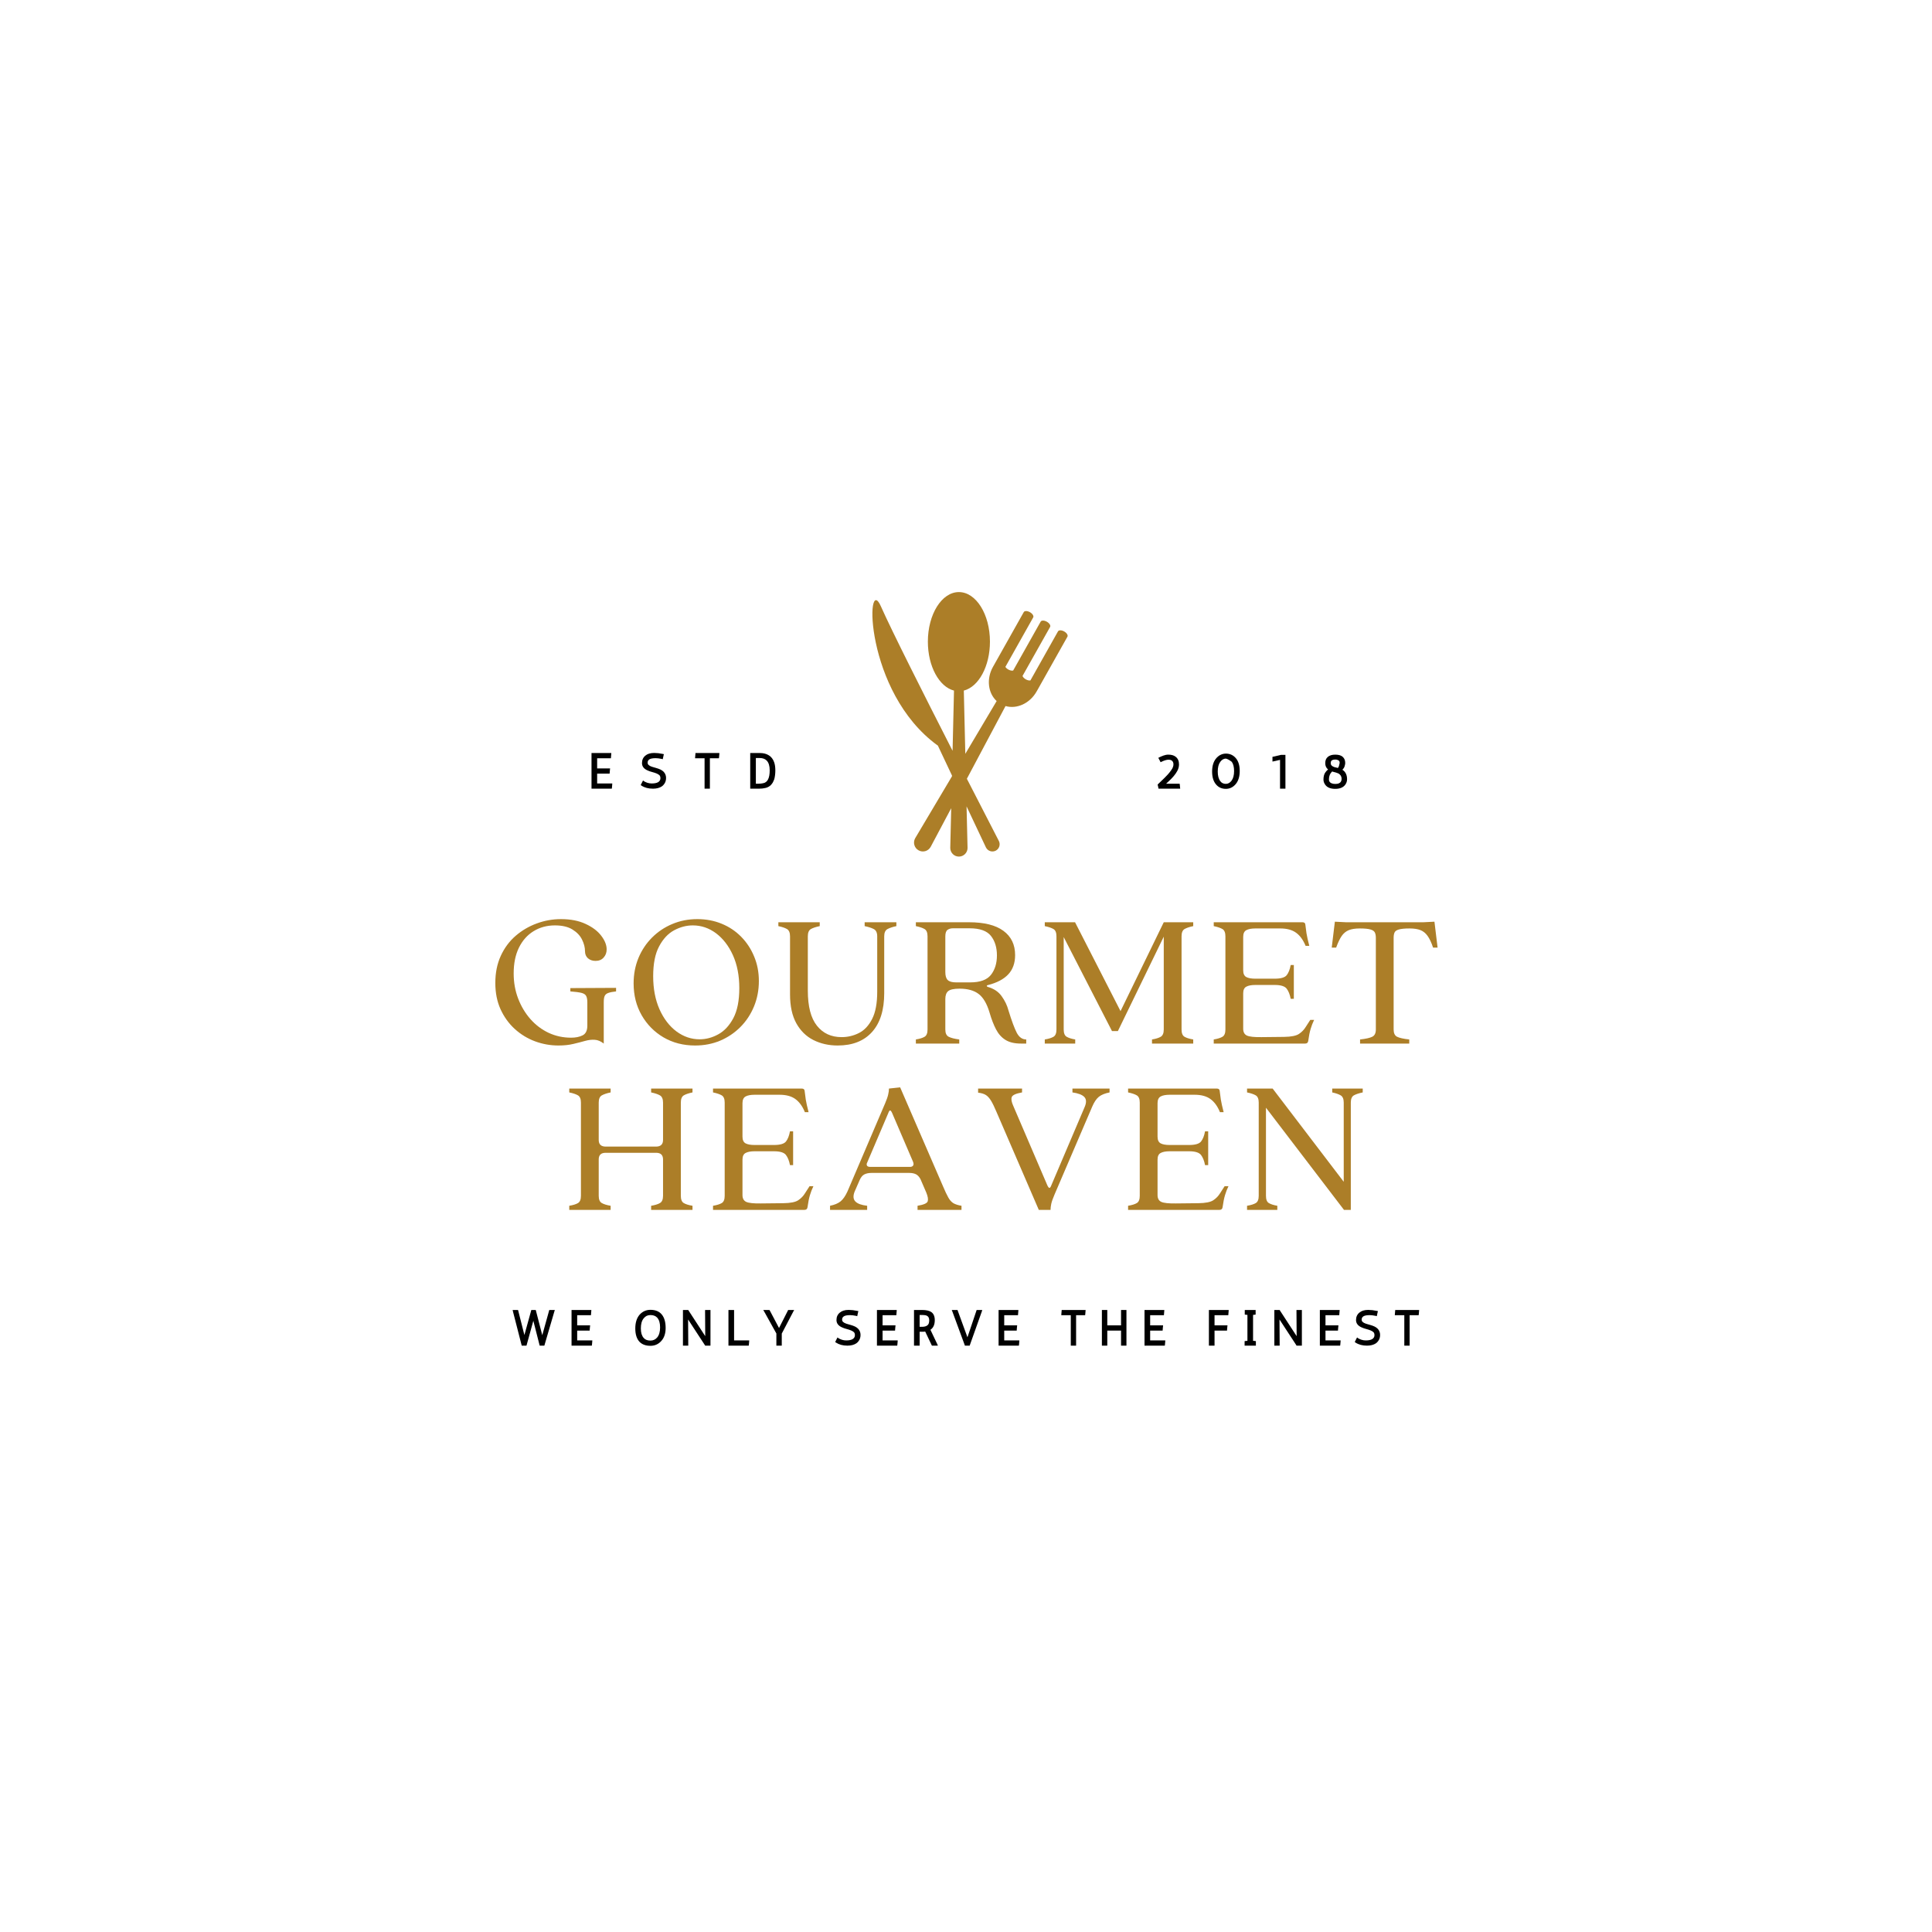 <svg xmlns="http://www.w3.org/2000/svg" xmlns:xlink="http://www.w3.org/1999/xlink" width="500" zoomAndPan="magnify" viewBox="0 0 375 375" height="500" preserveAspectRatio="xMidYMid meet" version="1.0"><defs><g/><clipPath id="ca15dc1174"><path d="M 169 114 L 207.355 114 L 207.355 166.5 L 169 166.5 Z M 169 114 " clip-rule="nonzero"/></clipPath></defs><g clip-path="url(#ca15dc1174)"><path fill="#ac7e28" d="M 206.555 122.562 C 206.047 122.281 205.512 122.273 205.355 122.551 L 200.004 132.066 C 199.762 132.113 199.43 132.043 199.109 131.863 C 198.789 131.684 198.559 131.434 198.469 131.207 L 203.824 121.688 C 203.98 121.414 203.695 120.957 203.188 120.672 C 202.684 120.387 202.145 120.383 201.992 120.66 L 196.656 130.145 C 196.414 130.211 196.055 130.145 195.711 129.953 C 195.457 129.809 195.262 129.625 195.145 129.441 L 200.543 119.844 C 200.699 119.566 200.414 119.113 199.906 118.824 C 199.402 118.543 198.863 118.535 198.711 118.812 L 192.734 129.438 C 191.422 131.773 191.777 134.539 193.449 136.074 L 187.367 146.316 L 187.082 134.285 C 187.082 134.203 187.082 134.121 187.078 134.043 C 189.953 133.309 192.148 129.336 192.148 124.543 C 192.148 119.23 189.449 114.922 186.121 114.922 C 182.793 114.922 180.098 119.23 180.098 124.543 C 180.098 129.336 182.293 133.309 185.168 134.043 C 185.164 134.121 185.164 134.203 185.164 134.285 L 184.895 145.73 C 179.398 134.961 173.043 122.355 170.973 117.672 C 168.023 111 167.652 134.266 181.984 144.688 L 182.012 144.664 L 184.777 150.523 L 184.777 150.68 L 177.633 162.703 C 177.168 163.531 177.461 164.582 178.289 165.047 C 179.117 165.516 180.164 165.219 180.633 164.391 L 184.629 156.871 L 184.445 164.586 C 184.445 165.512 185.195 166.262 186.121 166.262 C 187.047 166.262 187.801 165.512 187.801 164.586 L 187.609 156.516 L 191.375 164.496 C 191.723 165.188 192.566 165.465 193.258 165.121 C 193.949 164.773 194.227 163.93 193.883 163.242 C 193.883 163.242 191.211 158.078 187.668 151.156 L 195.172 137.043 C 197.355 137.676 199.898 136.543 201.211 134.207 L 201.496 133.707 L 204.621 128.145 L 207.188 123.582 C 207.344 123.305 207.059 122.848 206.555 122.562 " fill-opacity="1" fill-rule="nonzero"/></g><g fill="#ac7e28" fill-opacity="1"><g transform="translate(95.001, 202.556)"><g><path d="M 13.391 0.375 C 11.816 0.375 10.301 0.102 8.844 -0.438 C 7.395 -0.977 6.086 -1.773 4.922 -2.828 C 3.766 -3.879 2.844 -5.156 2.156 -6.656 C 1.477 -8.156 1.141 -9.852 1.141 -11.75 C 1.141 -13.727 1.492 -15.488 2.203 -17.031 C 2.91 -18.57 3.867 -19.863 5.078 -20.906 C 6.297 -21.957 7.66 -22.758 9.172 -23.312 C 10.691 -23.875 12.258 -24.156 13.875 -24.156 C 15.75 -24.156 17.348 -23.844 18.672 -23.219 C 20.004 -22.602 21.016 -21.836 21.703 -20.922 C 22.398 -20.016 22.75 -19.133 22.75 -18.281 C 22.75 -17.645 22.551 -17.113 22.156 -16.688 C 21.77 -16.258 21.25 -16.047 20.594 -16.047 C 20.008 -16.047 19.52 -16.211 19.125 -16.547 C 18.738 -16.891 18.547 -17.352 18.547 -17.938 C 18.547 -18.664 18.352 -19.414 17.969 -20.188 C 17.594 -20.957 16.973 -21.609 16.109 -22.141 C 15.254 -22.672 14.117 -22.938 12.703 -22.938 C 11.16 -22.938 9.781 -22.562 8.562 -21.812 C 7.352 -21.07 6.406 -20.004 5.719 -18.609 C 5.039 -17.223 4.703 -15.555 4.703 -13.609 C 4.703 -11.867 4.992 -10.238 5.578 -8.719 C 6.16 -7.207 6.957 -5.879 7.969 -4.734 C 8.977 -3.598 10.156 -2.711 11.5 -2.078 C 12.852 -1.453 14.301 -1.141 15.844 -1.141 C 16.727 -1.141 17.473 -1.289 18.078 -1.594 C 18.691 -1.895 19 -2.523 19 -3.484 L 19 -8 C 19 -8.551 18.922 -8.969 18.766 -9.25 C 18.617 -9.531 18.312 -9.727 17.844 -9.844 C 17.375 -9.957 16.66 -10.051 15.703 -10.125 L 15.703 -10.766 L 24.578 -10.812 L 24.578 -10.125 C 23.891 -10.051 23.375 -9.945 23.031 -9.812 C 22.695 -9.688 22.473 -9.488 22.359 -9.219 C 22.242 -8.957 22.188 -8.551 22.188 -8 L 22.188 0 C 21.602 -0.457 21.02 -0.703 20.438 -0.734 C 19.852 -0.773 19.227 -0.703 18.562 -0.516 C 17.895 -0.328 17.145 -0.133 16.312 0.062 C 15.477 0.27 14.504 0.375 13.391 0.375 Z M 13.391 0.375 "/></g></g></g><g fill="#ac7e28" fill-opacity="1"><g transform="translate(121.843, 202.556)"><g><path d="M 13.078 0.375 C 10.805 0.375 8.77 -0.145 6.969 -1.188 C 5.176 -2.238 3.754 -3.676 2.703 -5.5 C 1.66 -7.32 1.141 -9.383 1.141 -11.688 C 1.141 -13.445 1.453 -15.086 2.078 -16.609 C 2.711 -18.129 3.594 -19.453 4.719 -20.578 C 5.844 -21.703 7.148 -22.578 8.641 -23.203 C 10.141 -23.836 11.758 -24.156 13.5 -24.156 C 15.195 -24.156 16.77 -23.859 18.219 -23.266 C 19.676 -22.672 20.941 -21.828 22.016 -20.734 C 23.086 -19.648 23.926 -18.375 24.531 -16.906 C 25.145 -15.445 25.453 -13.859 25.453 -12.141 C 25.453 -10.367 25.133 -8.719 24.5 -7.188 C 23.863 -5.656 22.984 -4.328 21.859 -3.203 C 20.734 -2.078 19.426 -1.195 17.938 -0.562 C 16.445 0.062 14.828 0.375 13.078 0.375 Z M 13.953 -0.828 C 15.191 -0.828 16.398 -1.148 17.578 -1.797 C 18.754 -2.441 19.727 -3.488 20.5 -4.938 C 21.27 -6.395 21.656 -8.336 21.656 -10.766 C 21.656 -13.191 21.242 -15.316 20.422 -17.141 C 19.598 -18.961 18.504 -20.383 17.141 -21.406 C 15.773 -22.426 14.27 -22.938 12.625 -22.938 C 11.383 -22.938 10.176 -22.617 9 -21.984 C 7.832 -21.359 6.863 -20.32 6.094 -18.875 C 5.32 -17.438 4.938 -15.504 4.938 -13.078 C 4.938 -10.648 5.344 -8.516 6.156 -6.672 C 6.977 -4.828 8.078 -3.391 9.453 -2.359 C 10.836 -1.336 12.336 -0.828 13.953 -0.828 Z M 13.953 -0.828 "/></g></g></g><g fill="#ac7e28" fill-opacity="1"><g transform="translate(150.126, 202.556)"><g><path d="M 12.469 0.375 C 10.727 0.375 9.156 0.02 7.75 -0.688 C 6.352 -1.395 5.25 -2.477 4.438 -3.938 C 3.625 -5.406 3.219 -7.281 3.219 -9.562 L 3.219 -20.812 C 3.219 -21.52 3.023 -21.988 2.641 -22.219 C 2.266 -22.445 1.703 -22.641 0.953 -22.797 L 0.953 -23.547 L 8.984 -23.547 L 8.984 -22.797 C 8.223 -22.641 7.645 -22.445 7.25 -22.219 C 6.863 -21.988 6.672 -21.52 6.672 -20.812 L 6.672 -10.281 C 6.672 -7.219 7.258 -4.945 8.438 -3.469 C 9.613 -1.988 11.211 -1.25 13.234 -1.25 C 14.422 -1.25 15.539 -1.516 16.594 -2.047 C 17.645 -2.578 18.5 -3.488 19.156 -4.781 C 19.812 -6.07 20.141 -7.828 20.141 -10.047 L 20.141 -20.812 C 20.141 -21.52 19.922 -21.988 19.484 -22.219 C 19.055 -22.445 18.461 -22.641 17.703 -22.797 L 17.703 -23.547 L 23.859 -23.547 L 23.859 -22.797 C 23.117 -22.641 22.539 -22.445 22.125 -22.219 C 21.707 -21.988 21.5 -21.52 21.5 -20.812 L 21.5 -9.781 C 21.5 -6.5 20.707 -3.984 19.125 -2.234 C 17.551 -0.492 15.332 0.375 12.469 0.375 Z M 12.469 0.375 "/></g></g></g><g fill="#ac7e28" fill-opacity="1"><g transform="translate(176.628, 202.556)"><g><path d="M 1.141 0 L 1.141 -0.797 C 1.898 -0.922 2.469 -1.098 2.844 -1.328 C 3.219 -1.555 3.406 -2.023 3.406 -2.734 L 3.406 -20.812 C 3.406 -21.52 3.219 -21.988 2.844 -22.219 C 2.469 -22.445 1.898 -22.641 1.141 -22.797 L 1.141 -23.547 L 11.453 -23.547 C 14.41 -23.547 16.641 -22.988 18.141 -21.875 C 19.648 -20.77 20.406 -19.203 20.406 -17.172 C 20.406 -15.629 19.961 -14.383 19.078 -13.438 C 18.191 -12.488 16.863 -11.789 15.094 -11.344 C 14.969 -11.312 14.906 -11.258 14.906 -11.188 C 14.906 -11.113 14.969 -11.051 15.094 -11 C 16.281 -10.664 17.18 -10.062 17.797 -9.188 C 18.422 -8.32 18.859 -7.41 19.109 -6.453 C 19.742 -4.398 20.285 -2.941 20.734 -2.078 C 21.191 -1.223 21.801 -0.797 22.562 -0.797 L 22.562 0 L 21.547 0 C 20.305 0 19.305 -0.234 18.547 -0.703 C 17.785 -1.172 17.172 -1.852 16.703 -2.75 C 16.234 -3.645 15.812 -4.738 15.438 -6.031 C 14.926 -7.75 14.223 -8.945 13.328 -9.625 C 12.43 -10.312 11.195 -10.656 9.625 -10.656 C 8.52 -10.656 7.781 -10.492 7.406 -10.172 C 7.039 -9.859 6.859 -9.348 6.859 -8.641 L 6.859 -2.734 C 6.859 -2.023 7.07 -1.555 7.5 -1.328 C 7.938 -1.098 8.625 -0.922 9.562 -0.797 L 9.562 0 Z M 8.953 -11.875 L 11.688 -11.875 C 13.602 -11.875 14.945 -12.363 15.719 -13.344 C 16.488 -14.332 16.875 -15.586 16.875 -17.109 C 16.875 -18.648 16.488 -19.91 15.719 -20.891 C 14.945 -21.879 13.562 -22.375 11.562 -22.375 L 8.344 -22.375 C 7.914 -22.375 7.562 -22.27 7.281 -22.062 C 7 -21.863 6.859 -21.438 6.859 -20.781 L 6.859 -13.875 C 6.859 -13.164 7.008 -12.656 7.312 -12.344 C 7.625 -12.031 8.172 -11.875 8.953 -11.875 Z M 8.953 -11.875 "/></g></g></g><g fill="#ac7e28" fill-opacity="1"><g transform="translate(201.651, 202.556)"><g><path d="M 29.953 -22.797 C 29.203 -22.641 28.633 -22.445 28.25 -22.219 C 27.875 -21.988 27.688 -21.52 27.688 -20.812 L 27.688 -2.734 C 27.688 -2.023 27.875 -1.555 28.25 -1.328 C 28.633 -1.098 29.203 -0.922 29.953 -0.797 L 29.953 0 L 21.953 0 L 21.953 -0.797 C 22.711 -0.922 23.281 -1.098 23.656 -1.328 C 24.039 -1.555 24.234 -2.023 24.234 -2.734 L 24.234 -20.75 L 15.328 -2.422 L 14.188 -2.422 L 4.812 -20.672 L 4.812 -2.734 C 4.812 -2.023 5 -1.555 5.375 -1.328 C 5.758 -1.098 6.316 -0.922 7.047 -0.797 L 7.047 0 L 1.141 0 L 1.141 -0.797 C 1.898 -0.922 2.469 -1.098 2.844 -1.328 C 3.219 -1.555 3.406 -2.023 3.406 -2.734 L 3.406 -20.812 C 3.406 -21.52 3.219 -21.988 2.844 -22.219 C 2.469 -22.445 1.898 -22.641 1.141 -22.797 L 1.141 -23.547 L 7.016 -23.547 L 15.844 -6.297 L 24.234 -23.547 L 29.953 -23.547 Z M 29.953 -22.797 "/></g></g></g><g fill="#ac7e28" fill-opacity="1"><g transform="translate(234.445, 202.556)"><g><path d="M 1.141 0 L 1.141 -0.797 C 1.898 -0.922 2.469 -1.098 2.844 -1.328 C 3.219 -1.555 3.406 -2.023 3.406 -2.734 L 3.406 -20.812 C 3.406 -21.52 3.219 -21.988 2.844 -22.219 C 2.469 -22.445 1.898 -22.641 1.141 -22.797 L 1.141 -23.547 L 18.359 -23.547 C 18.711 -23.547 18.898 -23.395 18.922 -23.094 C 18.973 -22.613 19.047 -22.055 19.141 -21.422 C 19.242 -20.797 19.426 -19.977 19.688 -18.969 L 18.969 -18.969 C 18.508 -20.102 17.898 -20.945 17.141 -21.5 C 16.379 -22.062 15.352 -22.344 14.062 -22.344 L 9.219 -22.344 C 8.457 -22.344 7.875 -22.234 7.469 -22.016 C 7.062 -21.797 6.859 -21.359 6.859 -20.703 L 6.859 -14.219 C 6.859 -13.562 7.062 -13.125 7.469 -12.906 C 7.875 -12.695 8.457 -12.594 9.219 -12.594 L 12.969 -12.594 C 14.156 -12.594 14.93 -12.816 15.297 -13.266 C 15.66 -13.723 15.922 -14.383 16.078 -15.25 L 16.688 -15.25 L 16.688 -8.688 L 16.078 -8.688 C 15.922 -9.52 15.66 -10.176 15.297 -10.656 C 14.93 -11.133 14.156 -11.375 12.969 -11.375 L 9.219 -11.375 C 8.457 -11.375 7.875 -11.266 7.469 -11.047 C 7.062 -10.836 6.859 -10.406 6.859 -9.75 L 6.859 -2.875 C 6.859 -2.219 7.102 -1.773 7.594 -1.547 C 8.094 -1.328 9.035 -1.227 10.422 -1.25 L 14.797 -1.297 C 16.18 -1.316 17.145 -1.508 17.688 -1.875 C 18.227 -2.238 18.656 -2.676 18.969 -3.188 L 19.875 -4.594 L 20.625 -4.594 C 20.352 -4.031 20.129 -3.453 19.953 -2.859 C 19.773 -2.266 19.617 -1.488 19.484 -0.531 C 19.441 -0.176 19.242 0 18.891 0 Z M 1.141 0 "/></g></g></g><g fill="#ac7e28" fill-opacity="1"><g transform="translate(257.535, 202.556)"><g><path d="M 6.453 0 L 6.453 -0.797 C 7.586 -0.922 8.379 -1.098 8.828 -1.328 C 9.285 -1.555 9.516 -2.023 9.516 -2.734 L 9.516 -20.516 C 9.516 -20.941 9.453 -21.285 9.328 -21.547 C 9.203 -21.816 8.922 -22.016 8.484 -22.141 C 8.055 -22.273 7.363 -22.344 6.406 -22.344 C 5.52 -22.344 4.805 -22.234 4.266 -22.016 C 3.723 -21.797 3.266 -21.422 2.891 -20.891 C 2.523 -20.359 2.164 -19.602 1.812 -18.625 L 0.953 -18.625 L 1.562 -23.656 L 3.719 -23.547 L 18.734 -23.547 L 20.891 -23.656 L 21.5 -18.625 L 20.625 -18.625 C 20.301 -19.602 19.945 -20.359 19.562 -20.891 C 19.188 -21.422 18.727 -21.797 18.188 -22.016 C 17.645 -22.234 16.93 -22.344 16.047 -22.344 C 15.109 -22.344 14.414 -22.273 13.969 -22.141 C 13.531 -22.016 13.254 -21.816 13.141 -21.547 C 13.023 -21.285 12.969 -20.941 12.969 -20.516 L 12.969 -2.734 C 12.969 -2.023 13.188 -1.555 13.625 -1.328 C 14.07 -1.098 14.863 -0.922 16 -0.797 L 16 0 Z M 6.453 0 "/></g></g></g><g fill="#ac7e28" fill-opacity="1"><g transform="translate(109.352, 234.836)"><g><path d="M 25.062 -22.797 C 24.301 -22.641 23.734 -22.445 23.359 -22.219 C 22.984 -21.988 22.797 -21.52 22.797 -20.812 L 22.797 -2.734 C 22.797 -2.023 22.984 -1.555 23.359 -1.328 C 23.734 -1.098 24.301 -0.922 25.062 -0.797 L 25.062 0 L 17.031 0 L 17.031 -0.797 C 17.789 -0.922 18.363 -1.098 18.75 -1.328 C 19.145 -1.555 19.344 -2.023 19.344 -2.734 L 19.344 -9.781 C 19.344 -10.645 18.898 -11.078 18.016 -11.078 L 8.188 -11.078 C 7.301 -11.078 6.859 -10.645 6.859 -9.781 L 6.859 -2.734 C 6.859 -2.023 7.055 -1.555 7.453 -1.328 C 7.848 -1.098 8.422 -0.922 9.172 -0.797 L 9.172 0 L 1.141 0 L 1.141 -0.797 C 1.898 -0.922 2.469 -1.098 2.844 -1.328 C 3.219 -1.555 3.406 -2.023 3.406 -2.734 L 3.406 -20.812 C 3.406 -21.52 3.219 -21.988 2.844 -22.219 C 2.469 -22.445 1.898 -22.641 1.141 -22.797 L 1.141 -23.547 L 9.172 -23.547 L 9.172 -22.797 C 8.422 -22.641 7.848 -22.445 7.453 -22.219 C 7.055 -21.988 6.859 -21.52 6.859 -20.812 L 6.859 -13.578 C 6.859 -12.711 7.316 -12.281 8.234 -12.281 L 17.969 -12.281 C 18.883 -12.281 19.344 -12.711 19.344 -13.578 L 19.344 -20.812 C 19.344 -21.52 19.145 -21.988 18.75 -22.219 C 18.363 -22.445 17.789 -22.641 17.031 -22.797 L 17.031 -23.547 L 25.062 -23.547 Z M 25.062 -22.797 "/></g></g></g><g fill="#ac7e28" fill-opacity="1"><g transform="translate(137.256, 234.836)"><g><path d="M 1.141 0 L 1.141 -0.797 C 1.898 -0.922 2.469 -1.098 2.844 -1.328 C 3.219 -1.555 3.406 -2.023 3.406 -2.734 L 3.406 -20.812 C 3.406 -21.52 3.219 -21.988 2.844 -22.219 C 2.469 -22.445 1.898 -22.641 1.141 -22.797 L 1.141 -23.547 L 18.359 -23.547 C 18.711 -23.547 18.898 -23.395 18.922 -23.094 C 18.973 -22.613 19.047 -22.055 19.141 -21.422 C 19.242 -20.797 19.426 -19.977 19.688 -18.969 L 18.969 -18.969 C 18.508 -20.102 17.898 -20.945 17.141 -21.5 C 16.379 -22.062 15.352 -22.344 14.062 -22.344 L 9.219 -22.344 C 8.457 -22.344 7.875 -22.234 7.469 -22.016 C 7.062 -21.797 6.859 -21.359 6.859 -20.703 L 6.859 -14.219 C 6.859 -13.562 7.062 -13.125 7.469 -12.906 C 7.875 -12.695 8.457 -12.594 9.219 -12.594 L 12.969 -12.594 C 14.156 -12.594 14.93 -12.816 15.297 -13.266 C 15.66 -13.723 15.922 -14.383 16.078 -15.25 L 16.688 -15.25 L 16.688 -8.688 L 16.078 -8.688 C 15.922 -9.52 15.66 -10.176 15.297 -10.656 C 14.93 -11.133 14.156 -11.375 12.969 -11.375 L 9.219 -11.375 C 8.457 -11.375 7.875 -11.266 7.469 -11.047 C 7.062 -10.836 6.859 -10.406 6.859 -9.75 L 6.859 -2.875 C 6.859 -2.219 7.102 -1.773 7.594 -1.547 C 8.094 -1.328 9.035 -1.227 10.422 -1.25 L 14.797 -1.297 C 16.18 -1.316 17.145 -1.508 17.688 -1.875 C 18.227 -2.238 18.656 -2.676 18.969 -3.188 L 19.875 -4.594 L 20.625 -4.594 C 20.352 -4.031 20.129 -3.453 19.953 -2.859 C 19.773 -2.266 19.617 -1.488 19.484 -0.531 C 19.441 -0.176 19.242 0 18.891 0 Z M 1.141 0 "/></g></g></g><g fill="#ac7e28" fill-opacity="1"><g transform="translate(160.345, 234.836)"><g><path d="M 22.719 -4.516 C 23.094 -3.629 23.426 -2.926 23.719 -2.406 C 24.008 -1.883 24.348 -1.508 24.734 -1.281 C 25.129 -1.062 25.645 -0.898 26.281 -0.797 L 26.281 0 L 17.75 0 L 17.75 -0.797 C 18.938 -0.992 19.594 -1.281 19.719 -1.656 C 19.844 -2.039 19.754 -2.602 19.453 -3.344 L 18.312 -5.984 C 18.062 -6.441 17.766 -6.754 17.422 -6.922 C 17.078 -7.086 16.656 -7.172 16.156 -7.172 L 8.797 -7.172 C 8.242 -7.172 7.781 -7.07 7.406 -6.875 C 7.039 -6.688 6.734 -6.301 6.484 -5.719 L 6.719 -6.25 L 5.531 -3.531 C 5.207 -2.695 5.258 -2.062 5.688 -1.625 C 6.113 -1.195 6.875 -0.922 7.969 -0.797 L 7.969 0 L 0.766 0 L 0.766 -0.797 C 1.641 -0.973 2.316 -1.254 2.797 -1.641 C 3.285 -2.035 3.734 -2.676 4.141 -3.562 L 11.453 -20.672 C 11.754 -21.379 11.953 -21.945 12.047 -22.375 C 12.148 -22.801 12.203 -23.191 12.203 -23.547 L 14.375 -23.781 Z M 16.312 -8.344 C 16.562 -8.344 16.75 -8.422 16.875 -8.578 C 17 -8.742 17 -8.992 16.875 -9.328 L 17.516 -7.844 L 12.812 -18.812 C 12.664 -19.133 12.535 -19.297 12.422 -19.297 C 12.305 -19.297 12.188 -19.117 12.062 -18.766 L 7.891 -8.984 C 7.816 -8.555 8.047 -8.344 8.578 -8.344 Z M 7.969 -9.297 C 7.969 -9.297 7.969 -9.285 7.969 -9.266 C 7.969 -9.254 7.953 -9.25 7.922 -9.25 Z M 7.969 -9.297 "/></g></g></g><g fill="#ac7e28" fill-opacity="1"><g transform="translate(189.083, 234.836)"><g><path d="M 12.547 0 L 4.328 -19.031 C 3.941 -19.945 3.598 -20.656 3.297 -21.156 C 2.992 -21.664 2.66 -22.039 2.297 -22.281 C 1.93 -22.52 1.422 -22.676 0.766 -22.75 L 0.766 -23.547 L 9.297 -23.547 L 9.297 -22.797 C 8.109 -22.586 7.441 -22.285 7.297 -21.891 C 7.16 -21.504 7.254 -20.945 7.578 -20.219 L 14.219 -4.734 C 14.375 -4.41 14.508 -4.254 14.625 -4.266 C 14.738 -4.273 14.859 -4.445 14.984 -4.781 L 21.469 -20.016 C 21.82 -20.859 21.789 -21.492 21.375 -21.922 C 20.957 -22.348 20.191 -22.641 19.078 -22.797 L 19.078 -23.547 L 26.281 -23.547 L 26.281 -22.797 C 25.375 -22.617 24.676 -22.332 24.188 -21.938 C 23.707 -21.539 23.281 -20.898 22.906 -20.016 L 15.578 -2.922 C 15.273 -2.211 15.07 -1.633 14.969 -1.188 C 14.875 -0.75 14.828 -0.352 14.828 0 Z M 12.547 0 "/></g></g></g><g fill="#ac7e28" fill-opacity="1"><g transform="translate(217.821, 234.836)"><g><path d="M 1.141 0 L 1.141 -0.797 C 1.898 -0.922 2.469 -1.098 2.844 -1.328 C 3.219 -1.555 3.406 -2.023 3.406 -2.734 L 3.406 -20.812 C 3.406 -21.52 3.219 -21.988 2.844 -22.219 C 2.469 -22.445 1.898 -22.641 1.141 -22.797 L 1.141 -23.547 L 18.359 -23.547 C 18.711 -23.547 18.898 -23.395 18.922 -23.094 C 18.973 -22.613 19.047 -22.055 19.141 -21.422 C 19.242 -20.797 19.426 -19.977 19.688 -18.969 L 18.969 -18.969 C 18.508 -20.102 17.898 -20.945 17.141 -21.5 C 16.379 -22.062 15.352 -22.344 14.062 -22.344 L 9.219 -22.344 C 8.457 -22.344 7.875 -22.234 7.469 -22.016 C 7.062 -21.797 6.859 -21.359 6.859 -20.703 L 6.859 -14.219 C 6.859 -13.562 7.062 -13.125 7.469 -12.906 C 7.875 -12.695 8.457 -12.594 9.219 -12.594 L 12.969 -12.594 C 14.156 -12.594 14.93 -12.816 15.297 -13.266 C 15.66 -13.723 15.922 -14.383 16.078 -15.25 L 16.688 -15.25 L 16.688 -8.688 L 16.078 -8.688 C 15.922 -9.52 15.66 -10.176 15.297 -10.656 C 14.93 -11.133 14.156 -11.375 12.969 -11.375 L 9.219 -11.375 C 8.457 -11.375 7.875 -11.266 7.469 -11.047 C 7.062 -10.836 6.859 -10.406 6.859 -9.75 L 6.859 -2.875 C 6.859 -2.219 7.102 -1.773 7.594 -1.547 C 8.094 -1.328 9.035 -1.227 10.422 -1.25 L 14.797 -1.297 C 16.18 -1.316 17.145 -1.508 17.688 -1.875 C 18.227 -2.238 18.656 -2.676 18.969 -3.188 L 19.875 -4.594 L 20.625 -4.594 C 20.352 -4.031 20.129 -3.453 19.953 -2.859 C 19.773 -2.266 19.617 -1.488 19.484 -0.531 C 19.441 -0.176 19.242 0 18.891 0 Z M 1.141 0 "/></g></g></g><g fill="#ac7e28" fill-opacity="1"><g transform="translate(240.911, 234.836)"><g><path d="M 17.672 -23.547 L 23.594 -23.547 L 23.594 -22.797 C 22.832 -22.641 22.254 -22.445 21.859 -22.219 C 21.473 -21.988 21.281 -21.52 21.281 -20.812 L 21.281 0 L 19.953 0 L 4.812 -19.828 L 4.812 -2.734 C 4.812 -2.023 4.992 -1.555 5.359 -1.328 C 5.734 -1.098 6.285 -0.922 7.016 -0.797 L 7.016 0 L 1.141 0 L 1.141 -0.797 C 1.898 -0.922 2.469 -1.098 2.844 -1.328 C 3.219 -1.555 3.406 -2.023 3.406 -2.734 L 3.406 -20.812 C 3.406 -21.52 3.219 -21.988 2.844 -22.219 C 2.469 -22.445 1.898 -22.641 1.141 -22.797 L 1.141 -23.547 L 6.109 -23.547 L 19.906 -5.453 L 19.906 -20.812 C 19.906 -21.52 19.711 -21.988 19.328 -22.219 C 18.953 -22.445 18.398 -22.641 17.672 -22.797 Z M 17.672 -23.547 "/></g></g></g><g fill="#000000" fill-opacity="1"><g transform="translate(99.379, 260.955)"><g><path d="M 5.875 -1.797 L 7.188 -6.516 L 7.234 -6.688 L 8.312 -6.688 L 8.219 -6.391 L 6.328 0.062 L 6.281 0.234 L 5.375 0.234 L 5.328 0.062 L 4.141 -4.594 L 2.859 0.062 L 2.812 0.234 L 1.891 0.234 L 1.844 0.062 L 0.188 -6.391 L 0.125 -6.688 L 1.172 -6.688 L 1.219 -6.516 L 2.406 -1.828 L 3.703 -6.516 L 3.75 -6.688 L 4.609 -6.688 L 4.656 -6.516 Z M 5.875 -1.797 "/></g></g></g><g fill="#000000" fill-opacity="1"><g transform="translate(110.437, 260.955)"><g><path d="M 4.047 -5.672 L 1.594 -5.672 L 1.594 -3.703 L 4.109 -3.703 L 4.078 -3.453 L 4.031 -2.906 L 4.016 -2.688 L 1.594 -2.688 L 1.594 -0.781 L 4.531 -0.781 L 4.516 -0.531 L 4.469 0.016 L 4.438 0.234 L 0.5 0.234 L 0.5 -6.688 L 4.344 -6.688 L 4.328 -6.438 L 4.281 -5.875 L 4.266 -5.672 Z M 4.047 -5.672 "/></g></g></g><g fill="#000000" fill-opacity="1"><g transform="translate(117.631, 260.955)"><g/></g></g><g fill="#000000" fill-opacity="1"><g transform="translate(122.935, 260.955)"><g><path d="M 3.312 -6.719 C 4.289 -6.719 5.023 -6.414 5.516 -5.812 C 6.016 -5.207 6.266 -4.336 6.266 -3.203 C 6.266 -2.141 5.988 -1.301 5.438 -0.688 C 4.875 -0.051 4.164 0.266 3.312 0.266 C 2.426 0.266 1.727 0.016 1.219 -0.484 C 0.656 -1.066 0.375 -1.938 0.375 -3.094 C 0.375 -4.227 0.648 -5.117 1.203 -5.766 C 1.773 -6.398 2.477 -6.719 3.312 -6.719 Z M 2.016 -1.25 C 2.305 -0.914 2.738 -0.75 3.312 -0.75 C 3.852 -0.75 4.297 -0.957 4.641 -1.375 C 5.004 -1.82 5.188 -2.469 5.188 -3.312 C 5.188 -4.156 5 -4.785 4.625 -5.203 C 4.32 -5.535 3.883 -5.703 3.312 -5.703 C 3.039 -5.703 2.797 -5.648 2.578 -5.547 C 2.367 -5.441 2.176 -5.281 2 -5.062 C 1.633 -4.613 1.453 -3.961 1.453 -3.109 C 1.453 -2.691 1.5 -2.328 1.594 -2.016 C 1.695 -1.703 1.836 -1.445 2.016 -1.25 Z M 2.016 -1.25 "/></g></g></g><g fill="#000000" fill-opacity="1"><g transform="translate(132.121, 260.955)"><g><path d="M 4.688 0.125 L 1.438 -4.844 L 1.469 0 L 1.469 0.234 L 0.438 0.234 L 0.438 -6.688 L 1.469 -6.688 L 1.531 -6.578 L 4.766 -1.609 L 4.734 -6.453 L 4.734 -6.688 L 5.781 -6.688 L 5.781 0.234 L 4.75 0.234 Z M 4.688 0.125 "/></g></g></g><g fill="#000000" fill-opacity="1"><g transform="translate(140.892, 260.955)"><g><path d="M 4.234 0.234 L 0.5 0.234 L 0.5 -6.688 L 1.594 -6.688 L 1.594 -0.781 L 4.531 -0.781 L 4.516 -0.531 L 4.469 0.016 L 4.438 0.234 Z M 4.234 0.234 "/></g></g></g><g fill="#000000" fill-opacity="1"><g transform="translate(148.132, 260.955)"><g><path d="M 3.078 -3.188 L 4.781 -6.547 L 4.844 -6.688 L 6.016 -6.688 L 5.828 -6.344 L 3.609 -2.109 L 3.609 0.234 L 2.562 0.234 L 2.562 -2.125 L 0.219 -6.344 L 0.016 -6.688 L 1.219 -6.688 L 1.297 -6.562 Z M 3.078 -3.188 "/></g></g></g><g fill="#000000" fill-opacity="1"><g transform="translate(156.728, 260.955)"><g/></g></g><g fill="#000000" fill-opacity="1"><g transform="translate(162.031, 260.955)"><g><path d="M 4.516 -6.234 L 4.406 -5.719 L 4.359 -5.484 L 4.141 -5.547 C 3.68 -5.641 3.297 -5.688 2.984 -5.688 C 2.422 -5.688 2.02 -5.613 1.781 -5.469 C 1.539 -5.32 1.422 -5.109 1.422 -4.828 C 1.422 -4.629 1.484 -4.477 1.609 -4.375 C 1.754 -4.238 1.945 -4.129 2.188 -4.047 C 2.32 -4.004 2.457 -3.961 2.594 -3.922 C 2.738 -3.879 2.883 -3.836 3.031 -3.797 C 3.352 -3.711 3.656 -3.602 3.938 -3.469 C 4.164 -3.352 4.359 -3.219 4.516 -3.062 C 4.672 -2.906 4.789 -2.723 4.875 -2.516 C 4.957 -2.316 5 -2.098 5 -1.859 C 5 -1.617 4.969 -1.398 4.906 -1.203 C 4.844 -1.004 4.75 -0.82 4.625 -0.656 C 4.508 -0.488 4.363 -0.344 4.188 -0.219 C 3.738 0.082 3.16 0.234 2.453 0.234 C 1.578 0.234 0.836 0.035 0.234 -0.359 L 0.078 -0.469 L 0.406 -1.125 L 0.531 -1.359 L 0.734 -1.203 C 0.879 -1.109 1.098 -1.008 1.391 -0.906 C 1.672 -0.82 1.945 -0.781 2.219 -0.781 C 2.738 -0.781 3.145 -0.859 3.438 -1.016 C 3.75 -1.203 3.906 -1.461 3.906 -1.797 C 3.906 -2.047 3.844 -2.238 3.719 -2.375 C 3.562 -2.52 3.363 -2.641 3.125 -2.734 C 2.863 -2.836 2.586 -2.926 2.297 -3 C 1.973 -3.082 1.676 -3.188 1.406 -3.312 C 0.688 -3.625 0.328 -4.098 0.328 -4.734 C 0.328 -5.336 0.539 -5.816 0.969 -6.172 C 1.375 -6.523 1.945 -6.703 2.688 -6.703 C 2.781 -6.703 2.867 -6.695 2.953 -6.688 C 3.047 -6.688 3.133 -6.68 3.219 -6.672 C 3.312 -6.672 3.406 -6.664 3.5 -6.656 C 3.594 -6.645 3.688 -6.629 3.781 -6.609 C 3.875 -6.598 3.969 -6.582 4.062 -6.562 C 4.156 -6.551 4.25 -6.535 4.344 -6.516 L 4.578 -6.469 Z M 4.516 -6.234 "/></g></g></g><g fill="#000000" fill-opacity="1"><g transform="translate(169.714, 260.955)"><g><path d="M 4.047 -5.672 L 1.594 -5.672 L 1.594 -3.703 L 4.109 -3.703 L 4.078 -3.453 L 4.031 -2.906 L 4.016 -2.688 L 1.594 -2.688 L 1.594 -0.781 L 4.531 -0.781 L 4.516 -0.531 L 4.469 0.016 L 4.438 0.234 L 0.5 0.234 L 0.5 -6.688 L 4.344 -6.688 L 4.328 -6.438 L 4.281 -5.875 L 4.266 -5.672 Z M 4.047 -5.672 "/></g></g></g><g fill="#000000" fill-opacity="1"><g transform="translate(176.908, 260.955)"><g><path d="M 4.531 -4.719 C 4.531 -3.844 4.25 -3.219 3.688 -2.844 L 5 -0.094 L 5.141 0.234 L 3.969 0.234 L 3.906 0.094 L 2.672 -2.5 C 2.578 -2.488 2.477 -2.477 2.375 -2.469 C 2.281 -2.469 2.18 -2.469 2.078 -2.469 L 1.594 -2.469 L 1.594 0.234 L 0.5 0.234 L 0.5 -6.688 L 2.078 -6.688 C 2.867 -6.688 3.457 -6.555 3.844 -6.297 C 4.301 -5.984 4.531 -5.457 4.531 -4.719 Z M 1.594 -5.719 L 1.594 -3.422 L 2.031 -3.422 C 2.52 -3.422 2.879 -3.52 3.109 -3.719 C 3.336 -3.883 3.453 -4.207 3.453 -4.688 C 3.453 -4.883 3.422 -5.051 3.359 -5.188 C 3.305 -5.32 3.223 -5.426 3.109 -5.5 C 3.004 -5.582 2.863 -5.641 2.688 -5.672 C 2.582 -5.691 2.477 -5.703 2.375 -5.703 C 2.27 -5.711 2.156 -5.719 2.031 -5.719 Z M 1.594 -5.719 "/></g></g></g><g fill="#000000" fill-opacity="1"><g transform="translate(184.656, 260.955)"><g><path d="M 3.125 -1.391 L 4.859 -6.531 L 4.906 -6.688 L 6 -6.688 L 5.906 -6.375 L 3.609 0.078 L 3.562 0.234 L 2.625 0.234 L 2.578 0.078 L 0.203 -6.375 L 0.078 -6.688 L 1.203 -6.688 L 1.25 -6.531 Z M 3.125 -1.391 "/></g></g></g><g fill="#000000" fill-opacity="1"><g transform="translate(193.325, 260.955)"><g><path d="M 4.047 -5.672 L 1.594 -5.672 L 1.594 -3.703 L 4.109 -3.703 L 4.078 -3.453 L 4.031 -2.906 L 4.016 -2.688 L 1.594 -2.688 L 1.594 -0.781 L 4.531 -0.781 L 4.516 -0.531 L 4.469 0.016 L 4.438 0.234 L 0.5 0.234 L 0.5 -6.688 L 4.344 -6.688 L 4.328 -6.438 L 4.281 -5.875 L 4.266 -5.672 Z M 4.047 -5.672 "/></g></g></g><g fill="#000000" fill-opacity="1"><g transform="translate(200.519, 260.955)"><g/></g></g><g fill="#000000" fill-opacity="1"><g transform="translate(205.823, 260.955)"><g><path d="M 2.016 0 L 2.016 -5.672 L 0.172 -5.672 L 0.188 -5.922 L 0.234 -6.469 L 0.25 -6.688 L 4.891 -6.688 L 4.875 -6.438 L 4.828 -5.875 L 4.797 -5.672 L 3.047 -5.672 L 3.047 0.234 L 2.016 0.234 Z M 2.016 0 "/></g></g></g><g fill="#000000" fill-opacity="1"><g transform="translate(213.423, 260.955)"><g><path d="M 0.453 0 L 0.453 -6.688 L 1.5 -6.688 L 1.5 -3.703 L 4.172 -3.703 L 4.172 -6.688 L 5.219 -6.688 L 5.219 0.234 L 4.172 0.234 L 4.172 -2.688 L 1.5 -2.688 L 1.5 0.234 L 0.453 0.234 Z M 0.453 0 "/></g></g></g><g fill="#000000" fill-opacity="1"><g transform="translate(221.65, 260.955)"><g><path d="M 4.047 -5.672 L 1.594 -5.672 L 1.594 -3.703 L 4.109 -3.703 L 4.078 -3.453 L 4.031 -2.906 L 4.016 -2.688 L 1.594 -2.688 L 1.594 -0.781 L 4.531 -0.781 L 4.516 -0.531 L 4.469 0.016 L 4.438 0.234 L 0.5 0.234 L 0.5 -6.688 L 4.344 -6.688 L 4.328 -6.438 L 4.281 -5.875 L 4.266 -5.672 Z M 4.047 -5.672 "/></g></g></g><g fill="#000000" fill-opacity="1"><g transform="translate(228.844, 260.955)"><g/></g></g><g fill="#000000" fill-opacity="1"><g transform="translate(234.147, 260.955)"><g><path d="M 4.047 -5.672 L 1.594 -5.672 L 1.594 -3.703 L 4.109 -3.703 L 4.078 -3.453 L 4.031 -2.906 L 4.016 -2.688 L 1.594 -2.688 L 1.594 0.234 L 0.5 0.234 L 0.5 -6.688 L 4.344 -6.688 L 4.328 -6.438 L 4.281 -5.875 L 4.266 -5.672 Z M 4.047 -5.672 "/></g></g></g><g fill="#000000" fill-opacity="1"><g transform="translate(241.156, 260.955)"><g><path d="M 2.375 0.234 L 0.422 0.234 L 0.422 -0.641 L 0.625 -0.672 L 0.969 -0.703 L 0.969 -5.734 L 0.656 -5.766 L 0.453 -5.797 L 0.453 -6.688 L 2.562 -6.688 L 2.562 -5.797 L 2.359 -5.766 L 2.062 -5.734 L 2.062 -0.703 L 2.406 -0.672 L 2.609 -0.641 L 2.609 0.234 Z M 2.375 0.234 "/></g></g></g><g fill="#000000" fill-opacity="1"><g transform="translate(246.912, 260.955)"><g><path d="M 4.688 0.125 L 1.438 -4.844 L 1.469 0 L 1.469 0.234 L 0.438 0.234 L 0.438 -6.688 L 1.469 -6.688 L 1.531 -6.578 L 4.766 -1.609 L 4.734 -6.453 L 4.734 -6.688 L 5.781 -6.688 L 5.781 0.234 L 4.75 0.234 Z M 4.688 0.125 "/></g></g></g><g fill="#000000" fill-opacity="1"><g transform="translate(255.683, 260.955)"><g><path d="M 4.047 -5.672 L 1.594 -5.672 L 1.594 -3.703 L 4.109 -3.703 L 4.078 -3.453 L 4.031 -2.906 L 4.016 -2.688 L 1.594 -2.688 L 1.594 -0.781 L 4.531 -0.781 L 4.516 -0.531 L 4.469 0.016 L 4.438 0.234 L 0.5 0.234 L 0.5 -6.688 L 4.344 -6.688 L 4.328 -6.438 L 4.281 -5.875 L 4.266 -5.672 Z M 4.047 -5.672 "/></g></g></g><g fill="#000000" fill-opacity="1"><g transform="translate(262.877, 260.955)"><g><path d="M 4.516 -6.234 L 4.406 -5.719 L 4.359 -5.484 L 4.141 -5.547 C 3.68 -5.641 3.297 -5.688 2.984 -5.688 C 2.422 -5.688 2.02 -5.613 1.781 -5.469 C 1.539 -5.32 1.422 -5.109 1.422 -4.828 C 1.422 -4.629 1.484 -4.477 1.609 -4.375 C 1.754 -4.238 1.945 -4.129 2.188 -4.047 C 2.32 -4.004 2.457 -3.961 2.594 -3.922 C 2.738 -3.879 2.883 -3.836 3.031 -3.797 C 3.352 -3.711 3.656 -3.602 3.938 -3.469 C 4.164 -3.352 4.359 -3.219 4.516 -3.062 C 4.672 -2.906 4.789 -2.723 4.875 -2.516 C 4.957 -2.316 5 -2.098 5 -1.859 C 5 -1.617 4.969 -1.398 4.906 -1.203 C 4.844 -1.004 4.75 -0.82 4.625 -0.656 C 4.508 -0.488 4.363 -0.344 4.188 -0.219 C 3.738 0.082 3.16 0.234 2.453 0.234 C 1.578 0.234 0.836 0.035 0.234 -0.359 L 0.078 -0.469 L 0.406 -1.125 L 0.531 -1.359 L 0.734 -1.203 C 0.879 -1.109 1.098 -1.008 1.391 -0.906 C 1.672 -0.82 1.945 -0.781 2.219 -0.781 C 2.738 -0.781 3.145 -0.859 3.438 -1.016 C 3.75 -1.203 3.906 -1.461 3.906 -1.797 C 3.906 -2.047 3.844 -2.238 3.719 -2.375 C 3.562 -2.52 3.363 -2.641 3.125 -2.734 C 2.863 -2.836 2.586 -2.926 2.297 -3 C 1.973 -3.082 1.676 -3.188 1.406 -3.312 C 0.688 -3.625 0.328 -4.098 0.328 -4.734 C 0.328 -5.336 0.539 -5.816 0.969 -6.172 C 1.375 -6.523 1.945 -6.703 2.688 -6.703 C 2.781 -6.703 2.867 -6.695 2.953 -6.688 C 3.047 -6.688 3.133 -6.68 3.219 -6.672 C 3.312 -6.672 3.406 -6.664 3.5 -6.656 C 3.594 -6.645 3.688 -6.629 3.781 -6.609 C 3.875 -6.598 3.969 -6.582 4.062 -6.562 C 4.156 -6.551 4.25 -6.535 4.344 -6.516 L 4.578 -6.469 Z M 4.516 -6.234 "/></g></g></g><g fill="#000000" fill-opacity="1"><g transform="translate(270.56, 260.955)"><g><path d="M 2.016 0 L 2.016 -5.672 L 0.172 -5.672 L 0.188 -5.922 L 0.234 -6.469 L 0.25 -6.688 L 4.891 -6.688 L 4.875 -6.438 L 4.828 -5.875 L 4.797 -5.672 L 3.047 -5.672 L 3.047 0.234 L 2.016 0.234 Z M 2.016 0 "/></g></g></g><g fill="#000000" fill-opacity="1"><g transform="translate(114.312, 152.85)"><g><path d="M 4.047 -5.672 L 1.594 -5.672 L 1.594 -3.703 L 4.109 -3.703 L 4.078 -3.453 L 4.031 -2.906 L 4.016 -2.688 L 1.594 -2.688 L 1.594 -0.781 L 4.531 -0.781 L 4.516 -0.531 L 4.469 0.016 L 4.438 0.234 L 0.5 0.234 L 0.5 -6.688 L 4.344 -6.688 L 4.328 -6.438 L 4.281 -5.875 L 4.266 -5.672 Z M 4.047 -5.672 "/></g></g></g><g fill="#000000" fill-opacity="1"><g transform="translate(124.283, 152.85)"><g><path d="M 4.516 -6.234 L 4.406 -5.719 L 4.359 -5.484 L 4.141 -5.547 C 3.68 -5.641 3.297 -5.688 2.984 -5.688 C 2.422 -5.688 2.02 -5.613 1.781 -5.469 C 1.539 -5.32 1.422 -5.109 1.422 -4.828 C 1.422 -4.629 1.484 -4.477 1.609 -4.375 C 1.754 -4.238 1.945 -4.129 2.188 -4.047 C 2.32 -4.004 2.457 -3.961 2.594 -3.922 C 2.738 -3.879 2.883 -3.836 3.031 -3.797 C 3.352 -3.711 3.656 -3.602 3.938 -3.469 C 4.164 -3.352 4.359 -3.219 4.516 -3.062 C 4.672 -2.906 4.789 -2.723 4.875 -2.516 C 4.957 -2.316 5 -2.098 5 -1.859 C 5 -1.617 4.969 -1.398 4.906 -1.203 C 4.844 -1.004 4.75 -0.82 4.625 -0.656 C 4.508 -0.488 4.363 -0.344 4.188 -0.219 C 3.738 0.082 3.16 0.234 2.453 0.234 C 1.578 0.234 0.836 0.035 0.234 -0.359 L 0.078 -0.469 L 0.406 -1.125 L 0.531 -1.359 L 0.734 -1.203 C 0.879 -1.109 1.098 -1.008 1.391 -0.906 C 1.672 -0.82 1.945 -0.781 2.219 -0.781 C 2.738 -0.781 3.145 -0.859 3.438 -1.016 C 3.75 -1.203 3.906 -1.461 3.906 -1.797 C 3.906 -2.047 3.844 -2.238 3.719 -2.375 C 3.562 -2.52 3.363 -2.641 3.125 -2.734 C 2.863 -2.836 2.586 -2.926 2.297 -3 C 1.973 -3.082 1.676 -3.188 1.406 -3.312 C 0.688 -3.625 0.328 -4.098 0.328 -4.734 C 0.328 -5.336 0.539 -5.816 0.969 -6.172 C 1.375 -6.523 1.945 -6.703 2.688 -6.703 C 2.781 -6.703 2.867 -6.695 2.953 -6.688 C 3.047 -6.688 3.133 -6.68 3.219 -6.672 C 3.312 -6.672 3.406 -6.664 3.5 -6.656 C 3.594 -6.645 3.688 -6.629 3.781 -6.609 C 3.875 -6.598 3.969 -6.582 4.062 -6.562 C 4.156 -6.551 4.25 -6.535 4.344 -6.516 L 4.578 -6.469 Z M 4.516 -6.234 "/></g></g></g><g fill="#000000" fill-opacity="1"><g transform="translate(134.742, 152.85)"><g><path d="M 2.016 0 L 2.016 -5.672 L 0.172 -5.672 L 0.188 -5.922 L 0.234 -6.469 L 0.25 -6.688 L 4.891 -6.688 L 4.875 -6.438 L 4.828 -5.875 L 4.797 -5.672 L 3.047 -5.672 L 3.047 0.234 L 2.016 0.234 Z M 2.016 0 "/></g></g></g><g fill="#000000" fill-opacity="1"><g transform="translate(145.118, 152.85)"><g><path d="M 0.734 -6.688 L 2.391 -6.688 C 3.078 -6.688 3.656 -6.535 4.125 -6.234 C 4.594 -5.941 4.93 -5.5 5.141 -4.906 C 5.297 -4.488 5.375 -3.945 5.375 -3.281 C 5.375 -2.945 5.352 -2.641 5.312 -2.359 C 5.281 -2.078 5.227 -1.816 5.156 -1.578 C 5.113 -1.461 5.066 -1.352 5.016 -1.25 C 4.973 -1.145 4.926 -1.047 4.875 -0.953 C 4.82 -0.859 4.758 -0.77 4.688 -0.688 C 4.625 -0.602 4.555 -0.523 4.484 -0.453 C 4.203 -0.18 3.859 0 3.453 0.094 C 3.066 0.188 2.641 0.234 2.172 0.234 L 0.5 0.234 L 0.5 -6.688 Z M 1.594 -5.719 L 1.594 -0.734 L 2.125 -0.734 C 2.426 -0.734 2.719 -0.766 3 -0.828 C 3.852 -0.973 4.281 -1.805 4.281 -3.328 C 4.281 -4.191 4.086 -4.82 3.703 -5.219 C 3.379 -5.551 2.926 -5.719 2.344 -5.719 Z M 1.594 -5.719 "/></g></g></g><g fill="#000000" fill-opacity="1"><g transform="translate(224.125, 152.85)"><g><path d="M 2.688 -5.391 C 2.32 -5.391 1.875 -5.258 1.344 -5 L 1.141 -4.906 L 1.047 -5.109 L 0.812 -5.547 L 0.703 -5.75 L 0.906 -5.859 C 0.926 -5.867 0.953 -5.879 0.984 -5.891 C 1.016 -5.91 1.047 -5.926 1.078 -5.938 C 1.109 -5.957 1.141 -5.973 1.172 -5.984 C 1.203 -6.004 1.238 -6.02 1.281 -6.031 C 1.32 -6.051 1.363 -6.066 1.406 -6.078 C 1.445 -6.098 1.488 -6.113 1.531 -6.125 C 1.57 -6.145 1.617 -6.164 1.672 -6.188 C 2.016 -6.312 2.336 -6.375 2.641 -6.375 C 3.254 -6.375 3.727 -6.238 4.062 -5.969 C 4.5 -5.633 4.719 -5.141 4.719 -4.484 C 4.719 -4.066 4.617 -3.664 4.422 -3.281 C 4.234 -2.914 3.992 -2.562 3.703 -2.219 C 3.422 -1.883 3.109 -1.562 2.766 -1.25 C 2.578 -1.07 2.395 -0.898 2.219 -0.734 L 4.844 -0.734 L 4.875 -0.531 L 4.922 -0.031 L 4.953 0.234 L 0.75 0.234 L 0.703 0.047 L 0.656 -0.219 L 0.594 -0.453 L 0.578 -0.578 L 0.672 -0.672 C 1.129 -1.117 1.547 -1.52 1.922 -1.875 C 2.047 -2 2.16 -2.117 2.266 -2.234 C 2.379 -2.348 2.484 -2.457 2.578 -2.562 C 2.68 -2.676 2.773 -2.785 2.859 -2.891 C 2.984 -3.035 3.094 -3.18 3.188 -3.328 C 3.289 -3.473 3.379 -3.613 3.453 -3.75 C 3.516 -3.875 3.562 -4 3.594 -4.125 C 3.625 -4.25 3.641 -4.379 3.641 -4.516 C 3.641 -4.879 3.492 -5.141 3.203 -5.297 C 3.078 -5.359 2.906 -5.391 2.688 -5.391 Z M 2.688 -5.391 "/></g></g></g><g fill="#000000" fill-opacity="1"><g transform="translate(234.723, 152.85)"><g><path d="M 2.141 -1.219 C 2.273 -1.039 2.43 -0.91 2.609 -0.828 C 2.797 -0.742 3 -0.703 3.219 -0.703 C 3.645 -0.703 4.016 -0.91 4.328 -1.328 C 4.648 -1.766 4.812 -2.383 4.812 -3.188 C 4.812 -3.977 4.66 -4.578 4.359 -4.984 C 3.898 -5.336 3.516 -5.547 3.203 -5.609 C 2.785 -5.598 2.426 -5.383 2.125 -4.969 C 1.801 -4.531 1.641 -3.906 1.641 -3.094 C 1.641 -2.289 1.805 -1.664 2.141 -1.219 Z M 1.312 -5.625 C 1.438 -5.781 1.57 -5.914 1.719 -6.031 C 1.863 -6.156 2.016 -6.254 2.172 -6.328 C 2.336 -6.41 2.508 -6.473 2.688 -6.516 C 2.863 -6.555 3.039 -6.578 3.219 -6.578 C 4 -6.578 4.645 -6.281 5.156 -5.688 C 5.656 -5.102 5.906 -4.273 5.906 -3.203 C 5.906 -2.129 5.648 -1.285 5.141 -0.672 C 4.617 -0.047 3.977 0.266 3.219 0.266 C 2.445 0.266 1.82 -0.004 1.344 -0.547 C 0.812 -1.148 0.547 -1.992 0.547 -3.078 C 0.547 -4.16 0.801 -5.008 1.312 -5.625 Z M 1.312 -5.625 "/></g></g></g><g fill="#000000" fill-opacity="1"><g transform="translate(246.501, 152.85)"><g><path d="M 0.484 -5.531 C 0.484 -5.602 0.484 -5.68 0.484 -5.766 L 0.484 -5.953 L 0.656 -5.984 L 2.141 -6.328 L 3 -6.328 L 3 0.234 L 1.953 0.234 L 1.953 -5.359 L 0.781 -5.094 L 0.484 -5.031 L 0.484 -5.312 C 0.484 -5.383 0.484 -5.457 0.484 -5.531 Z M 0.484 -5.531 "/></g></g></g><g fill="#000000" fill-opacity="1"><g transform="translate(256.323, 152.85)"><g><path d="M 1.453 -3.5 C 1.086 -3.801 0.906 -4.207 0.906 -4.719 C 0.906 -5.25 1.07 -5.656 1.406 -5.938 C 1.75 -6.227 2.227 -6.375 2.844 -6.375 C 3.52 -6.375 4.016 -6.223 4.328 -5.922 C 4.629 -5.629 4.781 -5.25 4.781 -4.781 C 4.781 -4.645 4.766 -4.516 4.734 -4.391 C 4.711 -4.273 4.68 -4.16 4.641 -4.047 C 4.598 -3.93 4.539 -3.82 4.469 -3.719 C 4.406 -3.625 4.328 -3.531 4.234 -3.438 C 4.836 -3.062 5.141 -2.445 5.141 -1.594 C 5.141 -1.188 5.008 -0.816 4.75 -0.484 C 4.352 0.016 3.719 0.266 2.844 0.266 C 1.957 0.266 1.32 0.016 0.938 -0.484 C 0.688 -0.816 0.562 -1.16 0.562 -1.516 C 0.562 -2.066 0.66 -2.504 0.859 -2.828 C 1.004 -3.066 1.203 -3.289 1.453 -3.5 Z M 2.25 -3.109 C 1.832 -2.723 1.625 -2.219 1.625 -1.594 C 1.625 -1.469 1.641 -1.352 1.672 -1.25 C 1.711 -1.156 1.77 -1.07 1.844 -1 C 1.914 -0.926 2.016 -0.863 2.141 -0.812 C 2.328 -0.727 2.566 -0.688 2.859 -0.688 C 3.117 -0.688 3.332 -0.719 3.5 -0.781 C 3.664 -0.852 3.801 -0.945 3.906 -1.062 C 3.957 -1.145 4 -1.234 4.031 -1.328 C 4.062 -1.422 4.078 -1.535 4.078 -1.672 C 4.078 -1.805 4.062 -1.926 4.031 -2.031 C 4 -2.133 3.961 -2.223 3.922 -2.297 C 3.859 -2.391 3.789 -2.469 3.719 -2.531 C 3.656 -2.594 3.582 -2.648 3.5 -2.703 C 3.395 -2.754 3.289 -2.797 3.188 -2.828 C 3.094 -2.867 2.984 -2.906 2.859 -2.938 C 2.648 -2.977 2.445 -3.035 2.25 -3.109 Z M 2.906 -5.422 C 2.562 -5.422 2.316 -5.363 2.172 -5.25 C 2.035 -5.145 1.969 -4.977 1.969 -4.75 C 1.969 -4.613 1.992 -4.492 2.047 -4.391 C 2.109 -4.285 2.207 -4.191 2.344 -4.109 C 2.477 -4.023 2.648 -3.957 2.859 -3.906 C 2.922 -3.906 2.977 -3.895 3.031 -3.875 C 3.082 -3.863 3.133 -3.848 3.188 -3.828 C 3.25 -3.816 3.305 -3.801 3.359 -3.781 C 3.43 -3.875 3.488 -3.969 3.531 -4.062 C 3.57 -4.156 3.598 -4.258 3.609 -4.375 L 3.625 -4.391 L 3.625 -4.422 C 3.645 -4.484 3.66 -4.539 3.672 -4.594 C 3.691 -4.656 3.703 -4.707 3.703 -4.75 C 3.703 -4.844 3.695 -4.922 3.688 -4.984 C 3.645 -5.086 3.598 -5.164 3.547 -5.219 C 3.453 -5.281 3.352 -5.328 3.25 -5.359 C 3.145 -5.398 3.031 -5.422 2.906 -5.422 Z M 2.906 -5.422 "/></g></g></g></svg>